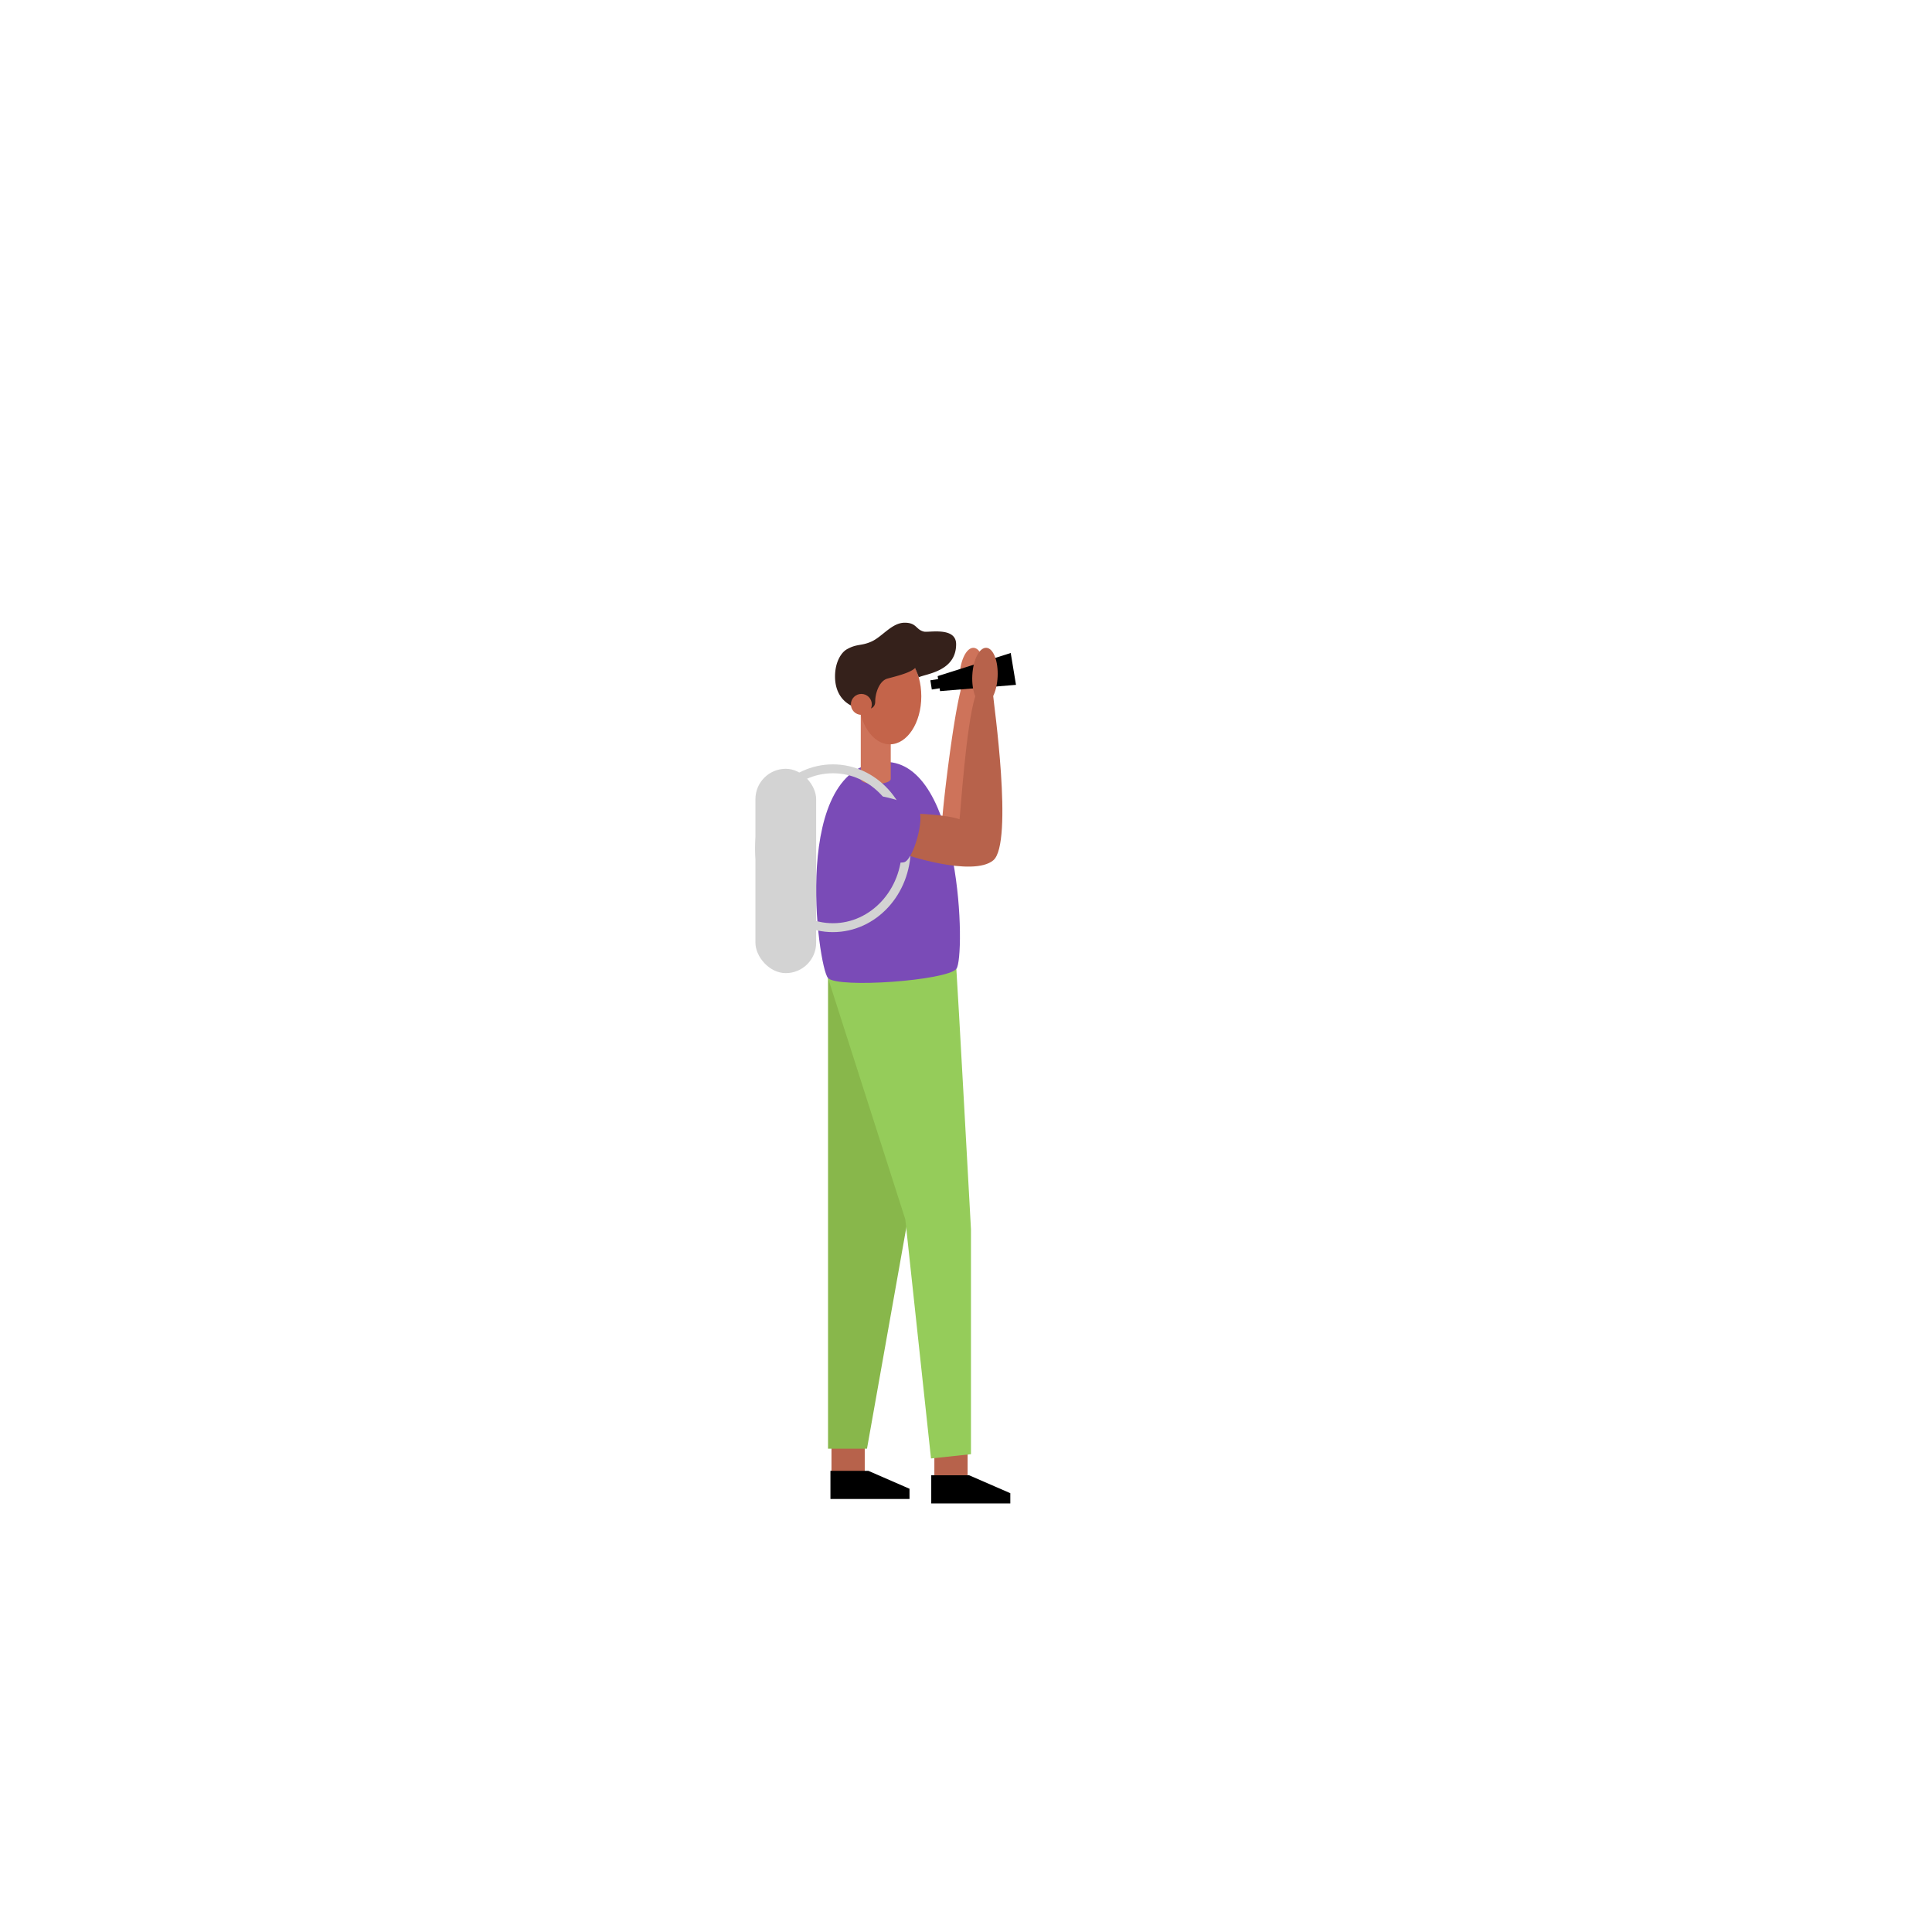 <svg id="Layer_2" data-name="Layer 2" 
    xmlns="http://www.w3.org/2000/svg" viewBox="200 400 800 800">
    <defs>
        <style>.cls-1{fill:#e2e2e2;}.cls-2{fill:#f3f3f3;}.cls-3{fill:#ce735a;}.cls-4{fill:#b7624b;}.cls-5{fill:#88b74b;}.cls-6{fill:#95cc5a;}.cls-7{fill:#7a4bb7;}.cls-8{fill:#c4644a;}.cls-9{fill:#35211b;}.cls-10{fill:#d3d3d3;}.cls-11,.cls-13,.cls-14,.cls-15,.cls-16{fill:none;}.cls-11{stroke:#d3d3d3;stroke-miterlimit:10;}.cls-11,.cls-14,.cls-15{stroke-width:3.69px;}.cls-12{fill:#7a4bb7;}.cls-13,.cls-14,.cls-16{stroke:#fed385;}.cls-13,.cls-14,.cls-15,.cls-16{stroke-linecap:round;stroke-linejoin:round;}.cls-13{stroke-width:3.84px;}.cls-15{stroke:#74d5de;}.cls-16{stroke-width:2.39px;}</style>
    </defs>
    
    <title>Artboard 1</title>
    <ellipse class="cls-3" cx="602.59" cy="679.96" rx="11.73" ry="5.25" transform="translate(-105.6 1249.11) rotate(-87.24)"/>
    <path class="cls-3" d="M590.19,739.68c-.2-1.94,4.32-42.23,7.92-55a16,16,0,0,1,6.71-.94l-.34,39.7-5,18.67Z"/>
    <polygon points="620.7 683.58 589.26 686.18 588.26 679.96 618.52 670.39 620.7 683.58"/>
    <rect class="cls-4" x="544.3" y="999.24" width="13.77" height="11.65"/>
    <rect class="cls-4" x="586.9" y="1001.06" width="13.77" height="11.65"/>
    <path class="cls-5" d="M542.87,805V999.88H559l18.54-104.26S580.09,839.22,542.87,805Z"/>
    <path class="cls-6" d="M596,801.16c.45,5.62,6.06,107.88,6.06,107.88v93.11l-16.55,1.77-10.64-99-32-99.92C547.71,802.34,583.16,797.33,596,801.16Z"/>
    <path class="cls-7" d="M566.51,715.47c31.79,0,33.3,80.83,29.52,85.69s-49,8.17-53.16,3.83S526.9,715.47,566.51,715.47Z"/>
    <ellipse class="cls-4" cx="607.86" cy="679.96" rx="11.73" ry="5.25" transform="translate(-100.59 1254.37) rotate(-87.24)"/>
    <polygon points="585.61 1010.89 585.61 1022.54 618.35 1022.54 618.35 1018.3 601.32 1010.89 585.61 1010.89"/>
    <polygon points="543.87 1009.05 543.87 1020.7 576.61 1020.7 576.61 1016.46 559.58 1009.05 543.87 1009.05"/>
    <rect x="585.55" y="681.34" width="3.86" height="3.86" transform="translate(-98.87 99.39) rotate(-8.92)"/>
    <path class="cls-3" d="M568.84,722.5c0,2.67-12.41,3-12.41,0V696h12.41Z"/>
    <ellipse class="cls-8" cx="568.46" cy="688.32" rx="13.03" ry="19.89"/>
    <path class="cls-9" d="M545.77,680.12c0-6.13,2.67-10,4.84-11.23,4.19-2.4,5.94-1.33,10.16-3.2,4.57-2,8.49-7.84,13.84-7.84,5,0,4.55,2.84,7.94,3.68,2,.49,13.36-2.12,13.36,5.23,0,11.32-12.57,12.24-15.48,13.69a37.43,37.43,0,0,0-1.52-3.83c-2.29,2.36-10.58,4-11.92,4.53-3.1,1.28-4.58,6.13-4.58,9.3s-2.87,3.18-3.59,3.18C552.19,693.63,545.77,689.38,545.77,680.12Z"/>
    <circle class="cls-8" cx="556.67" cy="691.67" r="4.33"/>
    <rect class="cls-10" x="512.81" y="718.34" width="25.14" height="84.61" rx="12.57" ry="12.57"/>
    <ellipse class="cls-11" cx="544.89" cy="751.24" rx="30.38" ry="32.89"/>
    <path class="cls-4" d="M576.84,736.83c2.53,0,15.29.53,20.48,2.4.4-2.53,2.66-38.77,6.51-50.91,1.47-1.62,7.45-1.43,7.45,0s8.51,60.88,0,67.93-37.37-2.4-38.56-3.33S576.84,736.83,576.84,736.83Z"/>
    <path class="cls-12" d="M549.66,734.69c2.82-11.48,28.36-1.93,30.67.69,2.77,3.14-2.18,20.84-6,21.66C568.1,758.39,546,749.58,549.66,734.69Z"/>
</svg>